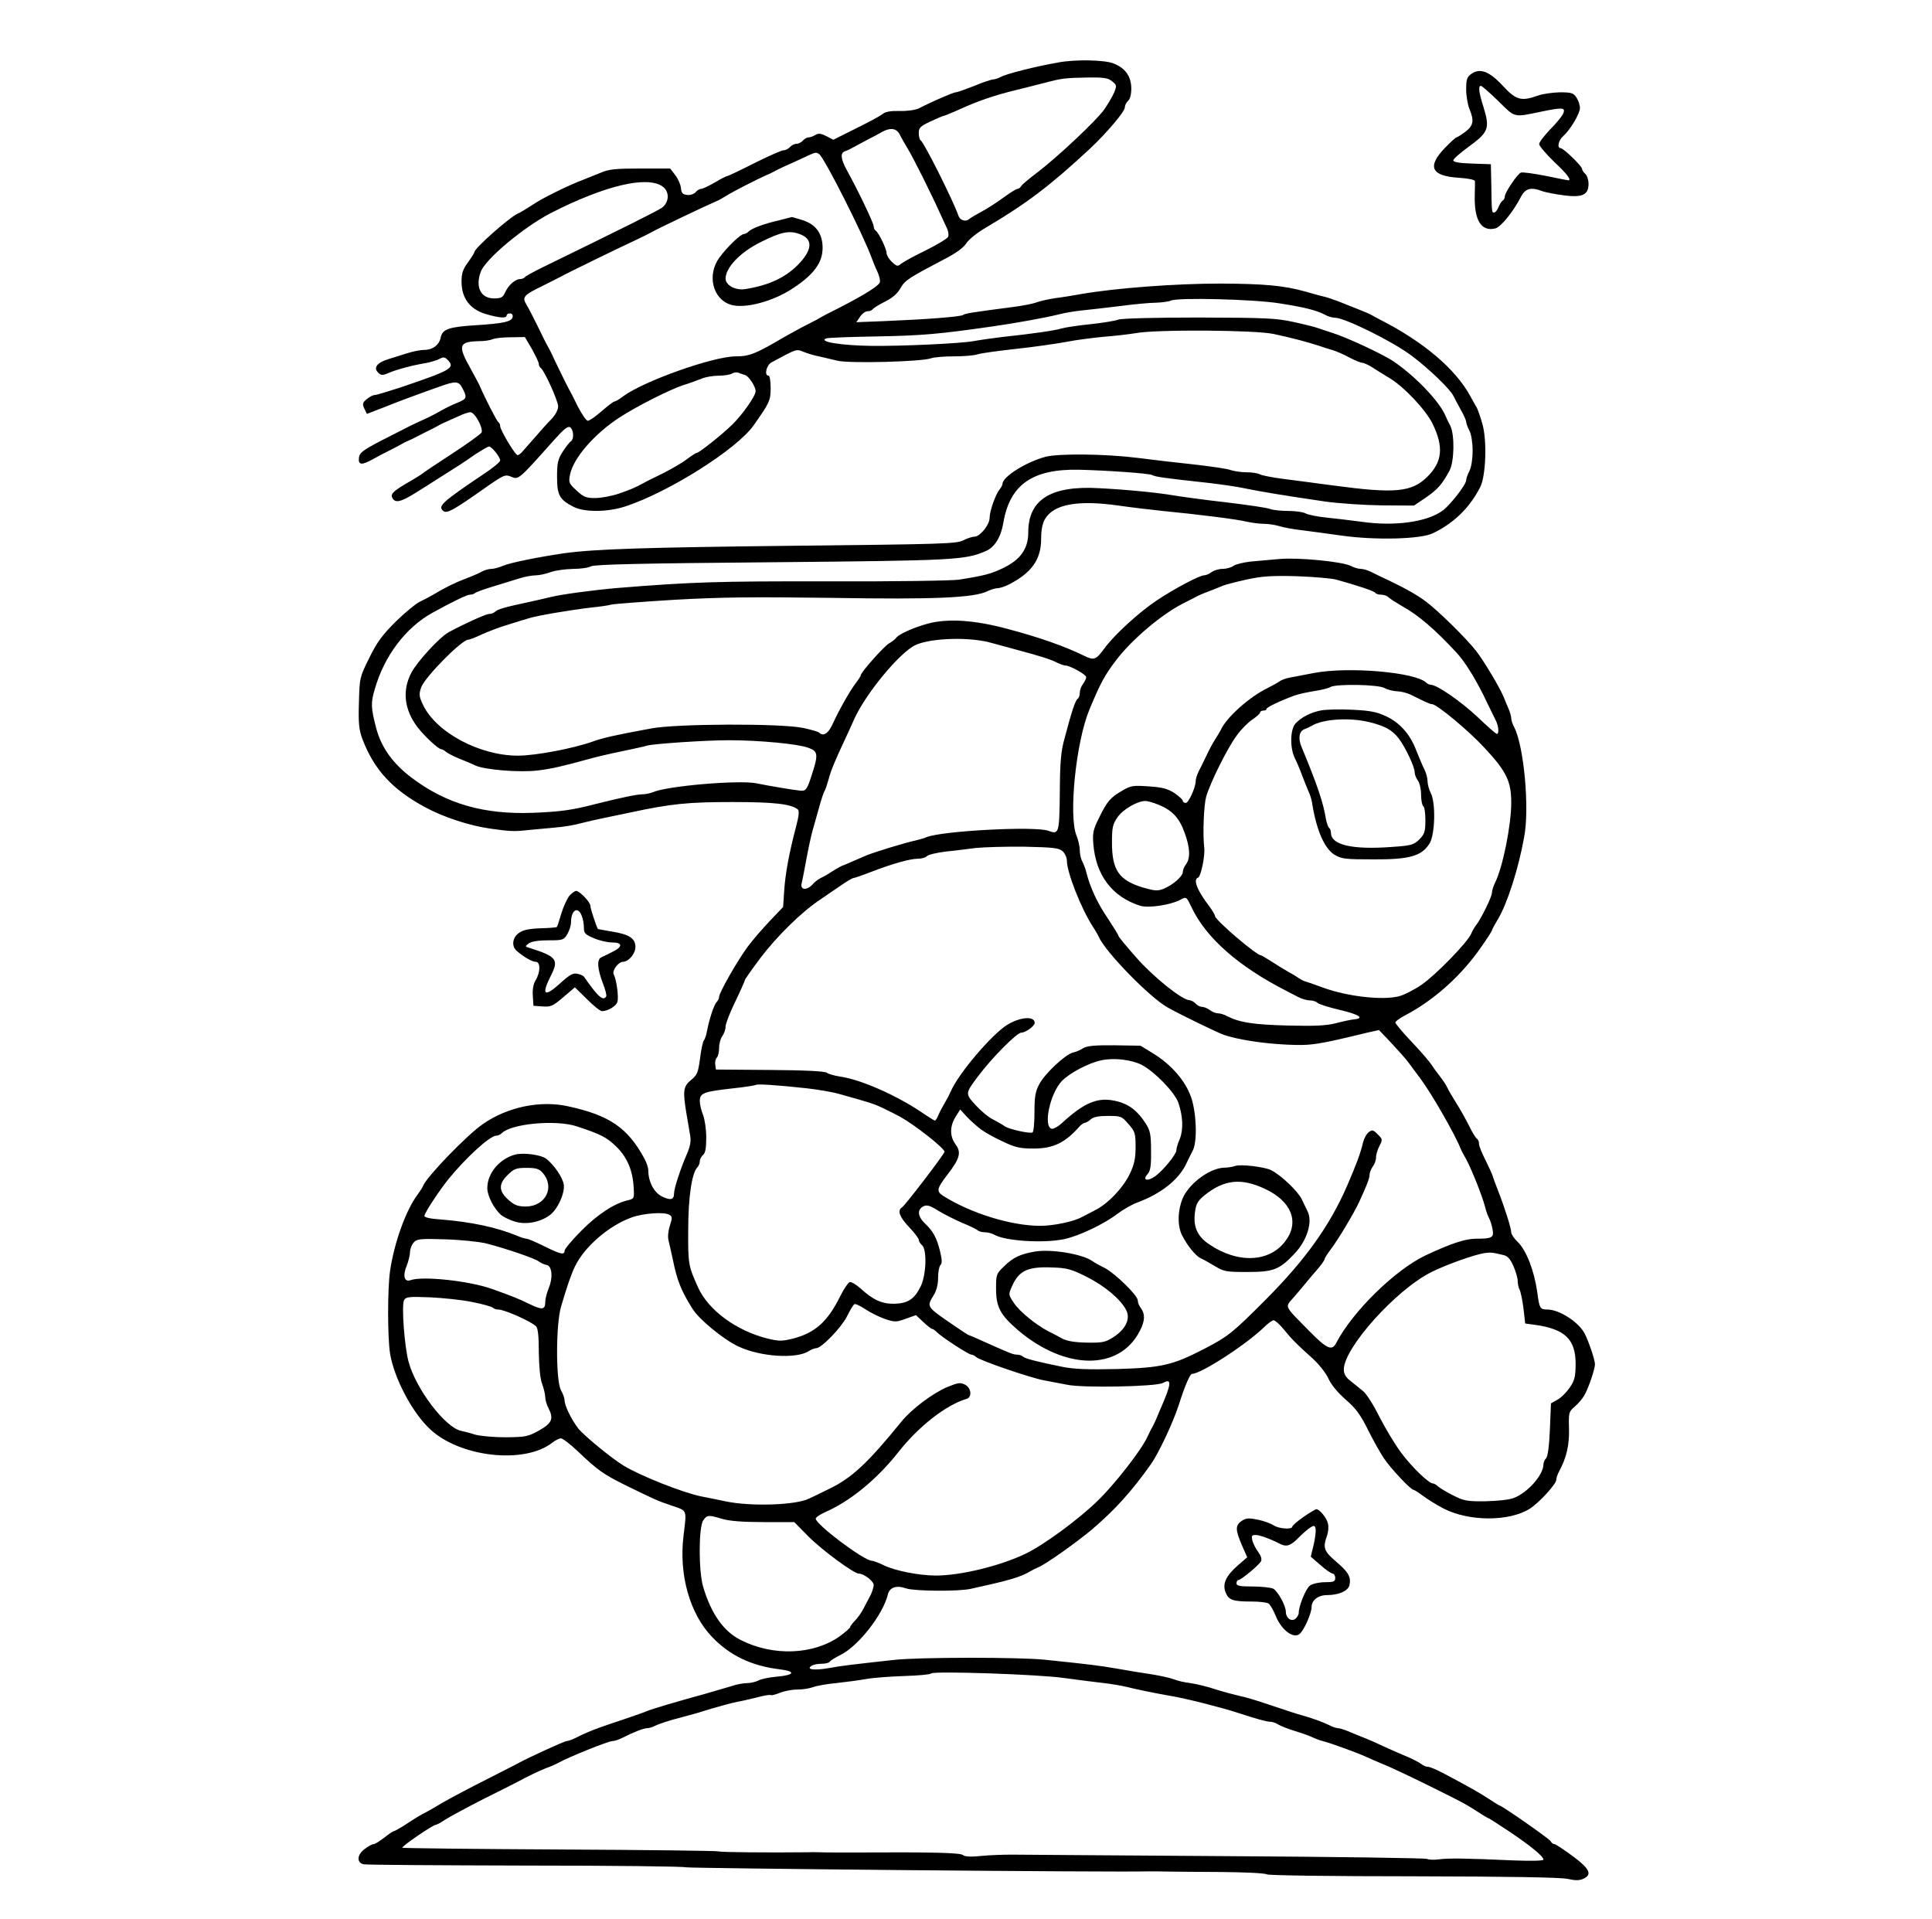 <?xml version="1.0" standalone="no"?>
<!DOCTYPE svg PUBLIC "-//W3C//DTD SVG 20010904//EN"
 "http://www.w3.org/TR/2001/REC-SVG-20010904/DTD/svg10.dtd">
<svg version="1.0" xmlns="http://www.w3.org/2000/svg"
 width="900pt" height="894pt" viewBox="0 0 900 894"
 preserveAspectRatio="xMidYMid meet">
<g transform="translate(0,894) scale(0.1,-0.1)"
fill="#000000" stroke="none">
<path d="M4930 8649 c-109 -19 -242 -53 -267 -67 -12 -6 -28 -12 -36 -12 -8 0
-48 -13 -88 -30 -41 -16 -80 -30 -87 -30 -11 0 -110 -43 -172 -75 -14 -7 -53
-13 -87 -12 -42 1 -67 -3 -80 -13 -10 -9 -66 -39 -125 -68 l-106 -53 -33 17
c-25 13 -37 14 -51 5 -10 -6 -24 -11 -32 -11 -7 0 -19 -7 -26 -15 -7 -8 -20
-15 -30 -15 -10 0 -23 -7 -30 -15 -7 -8 -20 -15 -30 -15 -9 0 -70 -27 -136
-60 -65 -33 -122 -60 -126 -60 -4 0 -30 -13 -58 -30 -28 -16 -57 -30 -64 -30
-8 0 -19 -7 -26 -16 -8 -8 -25 -14 -39 -12 -21 2 -27 9 -29 33 -2 17 -14 44
-27 60 l-23 30 -139 0 c-113 0 -147 -3 -183 -19 -25 -10 -63 -25 -85 -34 -63
-24 -166 -74 -210 -101 -63 -40 -79 -50 -95 -57 -40 -19 -200 -161 -200 -178
0 -3 -13 -25 -30 -48 -24 -33 -30 -51 -30 -92 1 -75 38 -125 110 -148 63 -19
100 -22 100 -8 0 6 7 10 16 10 9 0 14 -7 12 -17 -4 -21 -42 -30 -173 -38 -124
-8 -154 -18 -162 -57 -7 -35 -37 -58 -78 -58 -16 0 -52 -7 -80 -16 -27 -9 -68
-21 -89 -28 -50 -16 -67 -39 -45 -61 14 -14 20 -15 50 -2 37 16 112 36 174 46
22 4 50 13 62 19 18 10 25 9 38 -4 37 -38 19 -48 -223 -130 -56 -18 -108 -34
-116 -34 -8 0 -24 -8 -37 -19 -20 -16 -22 -22 -12 -44 l12 -25 78 30 c80 32
132 51 193 73 19 7 51 18 70 25 73 26 87 25 104 -8 23 -44 21 -50 -23 -68 -21
-8 -58 -26 -82 -40 -24 -14 -60 -32 -79 -40 -40 -18 -59 -27 -195 -97 -86 -45
-100 -56 -103 -79 -4 -35 13 -36 65 -7 21 12 56 30 78 41 22 11 47 24 55 29 8
5 22 12 30 15 8 3 33 15 55 27 22 11 49 25 60 30 11 6 27 14 35 19 8 4 22 11
30 14 8 4 33 15 56 25 22 11 47 19 55 19 21 0 62 -76 52 -95 -5 -8 -67 -53
-138 -99 -72 -47 -135 -89 -140 -94 -6 -5 -33 -21 -60 -37 -66 -38 -85 -54
-79 -70 12 -31 39 -26 116 23 15 9 59 37 98 62 103 65 113 71 173 113 31 20
60 37 65 37 13 0 52 -49 52 -65 0 -7 -35 -36 -78 -64 -193 -130 -214 -149
-187 -171 16 -14 47 3 193 106 90 63 95 65 124 53 34 -14 34 -14 197 169 50
56 67 69 78 61 16 -14 17 -55 3 -64 -6 -4 -23 -25 -38 -48 -23 -36 -27 -53
-27 -118 0 -86 11 -106 77 -140 51 -26 159 -25 241 2 204 67 520 267 598 378
74 105 79 115 79 174 0 31 -4 57 -10 57 -21 0 -10 49 14 62 119 64 115 63 149
49 18 -7 50 -17 72 -21 22 -5 60 -14 85 -20 52 -14 395 -5 437 11 13 5 62 9
107 9 46 0 96 4 112 10 16 5 97 16 179 25 83 9 186 24 230 32 44 9 123 19 175
24 52 4 120 12 150 17 93 18 560 15 644 -4 77 -16 163 -39 211 -55 17 -6 45
-15 63 -20 19 -6 54 -21 79 -35 25 -13 52 -24 59 -24 7 0 29 -10 48 -22 19
-13 54 -34 77 -48 68 -40 171 -149 203 -215 52 -107 45 -177 -25 -246 -73 -72
-151 -79 -434 -41 -88 12 -198 26 -243 32 -46 6 -92 15 -102 20 -10 6 -39 10
-64 10 -24 0 -57 5 -72 10 -14 6 -90 17 -168 26 -77 8 -197 22 -266 31 -152
19 -369 21 -430 5 -90 -24 -200 -93 -200 -126 0 -5 -6 -17 -13 -25 -19 -23
-47 -102 -47 -133 0 -33 -45 -88 -71 -88 -11 0 -34 -8 -52 -17 -29 -16 -101
-18 -767 -25 -716 -8 -949 -15 -1098 -36 -120 -18 -245 -43 -280 -58 -18 -8
-42 -14 -53 -14 -12 0 -33 -6 -47 -14 -15 -8 -47 -22 -72 -31 -50 -19 -97 -42
-150 -74 -19 -11 -49 -27 -66 -35 -17 -8 -67 -49 -111 -92 -63 -63 -88 -97
-123 -169 -44 -89 -45 -91 -48 -207 -3 -98 0 -126 16 -170 54 -143 140 -236
292 -318 87 -47 206 -86 305 -100 92 -13 111 -14 180 -6 28 2 82 8 120 11 39
3 93 12 120 20 28 7 75 18 105 24 30 6 87 18 125 26 190 41 271 49 475 49 197
0 274 -9 306 -34 8 -7 6 -29 -8 -82 -31 -117 -50 -218 -55 -298 l-5 -75 -62
-65 c-34 -36 -81 -90 -103 -120 -48 -65 -133 -214 -133 -233 0 -7 -5 -18 -12
-25 -12 -12 -34 -79 -45 -137 -3 -16 -9 -35 -14 -41 -5 -6 -13 -44 -18 -85 -9
-66 -13 -76 -42 -100 -37 -30 -39 -52 -20 -164 6 -33 13 -76 16 -95 5 -25 0
-50 -15 -85 -31 -72 -60 -161 -60 -184 0 -30 -17 -34 -57 -14 -36 18 -63 68
-63 121 0 12 -8 37 -18 55 -78 144 -163 202 -357 244 -128 28 -280 -3 -394
-82 -73 -49 -266 -249 -280 -289 -2 -6 -14 -24 -26 -41 -54 -72 -108 -221
-128 -355 -12 -84 -12 -308 0 -385 19 -114 102 -273 185 -351 139 -132 441
-166 571 -64 14 11 32 20 40 20 8 0 42 -26 75 -57 98 -93 120 -109 231 -164
142 -69 139 -68 212 -93 72 -25 68 -15 53 -141 -22 -182 30 -363 133 -470 83
-87 184 -135 316 -151 76 -9 69 -27 -14 -34 -35 -3 -74 -11 -86 -18 -12 -6
-35 -12 -52 -12 -17 0 -50 -6 -73 -14 -24 -7 -79 -23 -123 -36 -132 -36 -249
-71 -270 -80 -11 -5 -54 -20 -95 -34 -126 -42 -144 -49 -180 -64 -19 -8 -47
-21 -62 -29 -14 -7 -32 -13 -38 -13 -10 0 -176 -76 -220 -100 -8 -5 -76 -39
-150 -77 -74 -37 -166 -86 -205 -108 -38 -23 -77 -45 -85 -49 -17 -8 -39 -21
-97 -59 -24 -15 -45 -27 -49 -27 -3 0 -23 -13 -44 -30 -21 -16 -43 -30 -49
-30 -7 0 -25 -10 -41 -22 -37 -27 -40 -63 -7 -72 12 -3 352 -5 756 -6 403 0
738 -4 745 -8 9 -5 2012 -24 2156 -19 19 0 60 0 90 -1 30 0 142 -2 249 -2 107
-1 203 -5 212 -11 10 -5 300 -9 686 -9 453 -1 683 -5 715 -12 36 -8 54 -8 73
0 44 20 31 47 -50 107 -41 30 -79 55 -84 55 -6 0 -14 6 -18 14 -7 12 -228 166
-238 166 -2 0 -23 13 -47 29 -40 27 -104 63 -222 125 -27 14 -56 26 -64 26 -9
0 -23 6 -31 13 -9 7 -36 21 -61 32 -25 10 -74 32 -110 48 -36 17 -74 34 -85
38 -11 4 -42 17 -69 28 -27 12 -55 21 -63 21 -8 0 -27 6 -41 14 -30 15 -81 33
-127 46 -32 9 -47 14 -170 55 -44 15 -98 31 -120 35 -22 5 -71 18 -110 30 -38
13 -92 26 -120 30 -27 3 -61 11 -75 17 -14 6 -59 16 -100 23 -41 6 -115 18
-165 27 -87 15 -128 20 -340 42 -117 12 -585 12 -700 -1 -198 -22 -244 -27
-303 -38 -67 -12 -109 -7 -82 10 8 6 29 10 47 10 17 0 34 4 38 9 3 6 26 20 52
33 82 41 197 188 219 281 8 33 40 44 85 28 39 -13 242 -15 301 -2 178 39 231
54 278 82 8 5 26 14 38 19 36 15 179 117 247 174 109 93 186 178 276 305 38
54 104 196 130 276 27 86 52 144 61 145 45 1 261 142 341 222 16 15 34 28 40
28 7 0 28 -19 47 -42 38 -47 61 -70 138 -139 28 -26 60 -67 71 -92 12 -27 44
-65 79 -96 47 -40 69 -70 103 -138 24 -49 58 -109 75 -135 33 -49 126 -148
139 -148 4 0 24 -13 44 -28 20 -15 63 -42 96 -59 118 -61 306 -61 401 -1 45
29 124 115 124 136 0 8 6 26 14 40 34 64 47 121 45 198 -2 75 -1 78 28 103 17
14 38 40 46 56 19 35 47 119 47 140 0 20 -28 104 -48 143 -27 53 -118 112
-173 112 -35 0 -38 5 -48 82 -14 99 -51 195 -92 234 -16 15 -29 35 -29 43 0
19 -30 114 -60 191 -12 30 -24 63 -27 73 -3 11 -19 44 -34 75 -16 31 -29 64
-29 73 0 10 -4 20 -9 24 -6 3 -22 29 -36 58 -14 28 -41 77 -60 107 -19 30 -39
64 -44 76 -5 11 -20 33 -33 50 -13 16 -31 41 -40 55 -9 14 -50 62 -92 106 -42
44 -76 85 -76 90 0 5 19 19 43 32 137 71 268 189 360 324 26 37 47 70 47 73 0
3 12 26 28 52 44 75 95 233 122 382 26 135 -1 424 -46 512 -8 14 -14 33 -14
42 0 8 -6 30 -14 48 -8 18 -17 40 -20 48 -17 43 -90 166 -129 217 -46 59 -178
189 -236 232 -39 29 -97 62 -171 97 -30 14 -68 32 -83 40 -16 8 -37 14 -48 14
-11 0 -32 6 -47 14 -40 20 -244 40 -332 32 -41 -4 -102 -9 -135 -12 -33 -4
-68 -12 -79 -20 -11 -8 -34 -14 -51 -14 -17 0 -40 -7 -51 -15 -10 -8 -26 -15
-35 -15 -21 0 -138 -62 -219 -116 -83 -55 -198 -160 -245 -224 -40 -54 -48
-57 -92 -36 -94 46 -211 87 -358 126 -155 42 -279 50 -373 25 -69 -19 -137
-50 -148 -67 -3 -5 -18 -17 -34 -26 -25 -16 -130 -134 -130 -147 0 -4 -11 -21
-24 -38 -29 -38 -77 -124 -107 -189 -20 -45 -44 -60 -63 -41 -4 5 -38 14 -74
22 -103 22 -588 20 -707 -2 -169 -31 -230 -45 -273 -61 -89 -32 -266 -66 -350
-66 -178 0 -382 109 -442 238 -18 38 -19 48 -8 80 17 48 189 222 219 222 6 0
35 11 64 25 29 13 83 34 121 45 38 12 83 26 101 31 39 12 193 38 288 49 39 4
81 10 95 14 14 3 144 13 290 22 213 12 357 14 732 9 483 -8 668 0 730 32 15 7
35 13 45 13 10 0 35 8 54 18 105 54 149 116 149 212 0 41 6 72 18 92 40 69
152 90 342 63 63 -9 156 -20 205 -25 164 -16 349 -39 392 -50 23 -5 59 -10 80
-10 21 0 54 -5 73 -11 19 -6 67 -15 105 -19 39 -5 122 -16 185 -25 156 -22
368 -17 425 11 96 46 170 117 220 214 27 52 33 220 10 297 -9 32 -21 65 -25
73 -5 8 -19 33 -31 55 -69 127 -219 254 -424 358 -11 6 -27 14 -35 19 -8 4
-22 11 -30 14 -8 3 -46 19 -85 34 -38 16 -81 31 -95 35 -14 3 -59 15 -100 27
-100 28 -191 36 -395 37 -212 0 -488 -21 -650 -49 -33 -6 -87 -15 -120 -19
-33 -5 -71 -14 -85 -19 -14 -6 -63 -16 -110 -22 -200 -26 -222 -30 -233 -37
-13 -9 -176 -21 -370 -29 l-128 -5 17 25 c9 14 25 26 35 26 10 0 20 4 24 9 3
5 29 22 58 36 36 18 59 39 72 63 20 36 39 48 203 134 55 28 90 54 103 74 11
18 51 50 92 74 188 111 298 194 484 367 77 72 163 173 163 193 0 10 7 23 15
30 9 8 15 29 15 59 -1 55 -27 93 -82 115 -40 17 -177 20 -258 5z m251 -88 c21
-17 22 -20 9 -52 -8 -19 -29 -54 -46 -79 -38 -53 -220 -224 -314 -295 -36 -27
-69 -55 -73 -62 -4 -7 -12 -13 -18 -13 -5 0 -34 -18 -64 -40 -30 -22 -76 -52
-101 -65 -26 -14 -53 -30 -60 -36 -17 -14 -43 -5 -50 18 -22 65 -159 339 -175
349 -5 3 -9 18 -9 34 0 25 7 32 54 54 30 14 58 26 61 26 3 0 30 11 58 23 100
46 175 72 282 98 44 11 105 26 135 34 75 20 92 22 196 24 76 1 96 -2 115 -18z
m-1005 -229 c6 -4 14 -14 17 -22 4 -8 20 -37 37 -65 28 -47 108 -207 152 -305
12 -25 25 -55 31 -67 5 -12 7 -28 4 -36 -3 -7 -49 -36 -104 -63 -54 -26 -106
-55 -116 -63 -15 -13 -20 -12 -42 9 -14 13 -25 32 -25 41 0 20 -37 96 -51 105
-5 3 -9 12 -9 20 0 15 -75 171 -126 263 -28 52 -31 80 -6 87 9 3 24 10 32 15
8 5 38 20 65 35 28 14 61 32 75 40 28 15 50 17 66 6z m-360 -110 c23 -14 208
-381 244 -482 7 -19 19 -49 27 -65 8 -17 14 -39 12 -49 -4 -17 -71 -59 -194
-122 -48 -24 -66 -33 -102 -54 -10 -5 -40 -21 -68 -35 -27 -15 -63 -34 -80
-44 -136 -80 -164 -91 -228 -91 -105 0 -430 -116 -524 -186 -17 -13 -35 -24
-40 -24 -5 0 -31 -20 -60 -45 -28 -25 -57 -45 -65 -45 -7 0 -28 31 -47 68 -18
37 -37 74 -42 82 -10 18 -39 78 -69 140 -11 25 -25 52 -30 60 -5 8 -25 49 -45
90 -20 41 -44 87 -53 102 -21 34 -12 44 75 86 37 19 75 38 83 42 22 13 276
137 350 171 36 17 72 35 80 40 30 17 253 123 300 143 8 3 29 15 45 25 28 18
150 80 185 95 8 3 22 10 30 14 8 5 31 16 50 25 19 8 60 27 90 41 62 29 61 28
76 18z m-729 -151 c33 -24 31 -74 -4 -99 -24 -16 -157 -83 -561 -280 -40 -20
-75 -39 -78 -44 -3 -4 -13 -8 -22 -8 -23 -1 -54 -29 -69 -62 -11 -24 -19 -28
-52 -28 -62 0 -88 54 -61 125 22 59 201 208 325 272 252 129 450 176 522 124z
m2873 -544 c116 -18 172 -32 212 -53 14 -8 35 -14 47 -14 45 0 268 -110 357
-177 78 -58 181 -157 195 -188 5 -11 21 -40 34 -64 14 -24 25 -50 25 -56 0 -7
7 -26 15 -41 9 -17 15 -56 15 -94 0 -38 -6 -77 -15 -94 -8 -15 -15 -35 -15
-43 0 -20 -73 -114 -109 -141 -73 -54 -226 -75 -381 -52 -47 6 -119 15 -160
19 -41 4 -85 13 -97 19 -12 7 -49 12 -82 12 -33 0 -71 4 -84 9 -14 6 -105 19
-204 31 -98 11 -207 26 -243 32 -83 14 -216 27 -350 34 -225 13 -330 -53 -330
-206 0 -76 -36 -127 -117 -166 -56 -27 -86 -35 -205 -54 -31 -5 -305 -9 -610
-8 -520 1 -637 -3 -983 -31 -115 -10 -254 -29 -305 -41 -19 -5 -66 -15 -105
-24 -113 -24 -147 -34 -158 -45 -6 -6 -19 -11 -29 -11 -15 0 -116 -46 -188
-85 -42 -23 -147 -137 -174 -189 -43 -82 -33 -171 28 -252 33 -43 98 -104 112
-104 4 0 15 -6 23 -13 9 -7 36 -21 61 -31 25 -10 59 -24 75 -32 44 -20 206
-33 289 -23 66 8 114 19 241 54 28 8 95 24 150 35 55 12 109 23 120 27 34 9
274 25 380 25 140 0 322 -17 370 -35 45 -16 48 -30 18 -122 -23 -72 -28 -80
-54 -78 -31 3 -140 21 -204 34 -79 17 -419 -12 -483 -41 -13 -5 -35 -10 -50
-10 -25 0 -97 -15 -217 -45 -111 -29 -166 -36 -290 -41 -230 -9 -405 41 -567
163 -90 68 -142 142 -166 233 -24 92 -25 116 -7 177 44 157 145 290 270 359
94 52 161 84 174 84 10 0 21 4 26 9 6 4 44 18 85 30 41 13 95 29 120 37 25 8
59 14 75 14 17 0 48 7 70 15 22 8 68 14 103 15 35 0 73 5 85 12 16 9 240 14
842 19 851 8 900 10 997 52 41 17 71 65 82 132 30 177 135 251 351 247 129 -3
331 -17 343 -25 12 -8 65 -15 267 -37 50 -6 122 -16 160 -24 76 -16 194 -35
377 -62 64 -9 184 -17 266 -18 l149 -1 56 38 c55 38 74 60 109 124 23 42 25
168 4 210 -8 15 -18 35 -21 43 -26 66 -136 183 -241 255 -47 33 -221 114 -289
135 -22 7 -50 16 -63 21 -13 5 -64 18 -115 29 -83 18 -128 20 -443 21 -202 0
-362 -4 -375 -10 -13 -5 -71 -15 -129 -21 -58 -6 -118 -15 -135 -20 -32 -10
-139 -25 -270 -39 -44 -5 -107 -14 -140 -20 -61 -11 -334 -24 -480 -22 -140 2
-247 20 -205 35 8 3 116 7 240 9 203 4 279 10 530 46 106 15 245 40 310 56 30
8 80 16 110 19 30 3 109 12 175 20 66 9 143 16 170 16 28 1 59 5 70 10 33 15
389 6 505 -13z m-3482 -213 c17 -31 32 -62 32 -69 0 -8 4 -16 9 -19 16 -10 81
-153 81 -179 0 -16 -12 -39 -32 -60 -18 -18 -52 -56 -75 -83 -24 -27 -50 -57
-58 -66 -8 -10 -19 -18 -24 -18 -11 0 -81 117 -81 135 0 8 -4 16 -9 19 -7 5
-62 112 -85 166 -3 8 -24 47 -45 85 -60 107 -54 124 44 126 22 0 49 4 60 9 11
5 49 9 85 9 l65 1 33 -56z m993 -121 c17 -5 49 -53 49 -75 0 -22 -60 -108
-109 -156 -48 -47 -155 -132 -166 -132 -4 0 -24 -13 -44 -28 -20 -16 -70 -45
-111 -66 -41 -20 -82 -40 -90 -45 -44 -24 -64 -32 -119 -51 -33 -11 -82 -20
-109 -20 -41 0 -54 5 -86 35 -35 32 -38 38 -31 72 14 78 116 195 235 271 81
52 228 126 290 147 30 9 70 24 88 31 18 8 54 14 80 14 26 0 54 5 62 10 8 5 22
7 30 4 8 -4 22 -8 31 -11z m2754 -953 c95 -26 176 -53 181 -61 3 -5 15 -9 28
-9 12 0 27 -5 34 -12 7 -7 37 -26 66 -43 73 -40 151 -107 251 -215 41 -44 95
-132 141 -230 15 -30 33 -67 40 -82 16 -29 19 -71 5 -66 -5 2 -45 37 -90 80
-77 72 -187 148 -215 148 -6 0 -17 5 -22 10 -49 49 -364 76 -524 45 -47 -9
-98 -19 -115 -22 -16 -3 -37 -11 -45 -17 -8 -6 -33 -20 -55 -31 -85 -41 -193
-138 -218 -195 -4 -8 -16 -28 -27 -45 -10 -16 -29 -50 -40 -75 -12 -25 -28
-58 -36 -73 -8 -16 -14 -36 -14 -45 0 -30 -33 -102 -46 -102 -8 0 -14 4 -14
10 0 5 -18 21 -39 36 -32 20 -56 27 -120 31 -72 5 -83 4 -123 -20 -56 -32 -70
-49 -108 -126 -27 -54 -31 -71 -27 -120 11 -147 87 -248 218 -290 38 -12 140
3 186 27 30 16 29 17 54 -35 68 -143 220 -276 444 -390 11 -6 34 -18 52 -27
17 -9 42 -16 55 -16 13 0 29 -5 35 -11 7 -7 53 -21 103 -33 90 -21 118 -39 70
-44 -14 -1 -52 -9 -86 -18 -47 -12 -98 -14 -225 -11 -158 4 -224 14 -281 43
-14 8 -34 14 -45 14 -10 0 -27 7 -37 15 -11 8 -27 15 -37 15 -9 0 -22 7 -29
15 -7 8 -20 15 -29 16 -35 1 -169 109 -248 199 -46 52 -83 97 -83 101 0 4 -23
41 -50 82 -48 70 -82 144 -99 212 -4 17 -13 40 -19 52 -7 12 -12 36 -12 53 0
17 -7 47 -15 67 -38 91 -3 437 60 588 51 123 72 161 123 228 74 98 214 216
315 267 23 11 49 25 57 29 8 5 35 17 60 26 25 10 54 21 65 26 11 5 61 18 110
29 74 16 116 19 235 16 80 -3 163 -10 185 -16z m-1605 -295 c25 -7 74 -20 110
-30 109 -29 164 -46 193 -61 16 -8 34 -14 40 -14 21 0 97 -42 97 -54 0 -7 -7
-21 -15 -32 -8 -10 -15 -29 -15 -41 0 -12 -4 -25 -10 -28 -10 -6 -28 -59 -61
-185 -17 -60 -21 -110 -22 -252 -2 -191 -4 -196 -53 -178 -60 23 -498 0 -569
-30 -11 -5 -33 -11 -50 -15 -44 -9 -195 -55 -230 -70 -16 -7 -46 -20 -65 -28
-19 -9 -42 -18 -50 -21 -8 -4 -28 -15 -45 -26 -16 -11 -39 -24 -50 -29 -11 -5
-29 -18 -39 -30 -26 -29 -58 -28 -52 2 3 12 13 63 22 112 9 50 22 110 29 135
7 25 21 74 31 110 10 36 21 70 25 75 4 6 12 30 19 55 11 43 30 87 86 207 13
29 29 62 34 75 55 120 213 311 286 344 74 33 255 38 354 9z m1830 -210 c14 -8
39 -14 57 -15 17 0 46 -7 65 -16 72 -36 90 -44 99 -44 22 0 170 -123 243 -202
103 -110 126 -157 126 -256 0 -107 -40 -304 -76 -375 -8 -16 -14 -37 -14 -46
0 -18 -51 -122 -74 -151 -7 -8 -17 -26 -23 -40 -17 -40 -165 -192 -232 -238
-34 -23 -81 -47 -105 -53 -77 -19 -238 -1 -351 40 -33 12 -69 25 -80 28 -11 3
-27 11 -35 17 -8 6 -31 20 -50 30 -19 11 -54 32 -78 48 -24 15 -45 28 -48 28
-21 0 -214 165 -214 183 0 5 -12 26 -27 46 -57 74 -76 125 -52 133 13 4 33
100 29 138 -8 66 -2 200 9 240 20 67 100 228 143 285 20 28 53 61 73 74 19 13
35 27 35 32 0 5 7 9 15 9 8 0 15 3 15 8 0 7 64 38 130 62 19 7 61 16 93 21 32
5 66 13 75 19 27 15 223 12 252 -5z m-1052 -544 c62 -25 96 -61 120 -129 26
-69 28 -120 7 -148 -8 -10 -15 -26 -15 -36 0 -20 -46 -60 -89 -78 -28 -11 -41
-10 -94 5 -114 34 -147 81 -147 210 0 69 3 85 25 117 25 37 91 76 130 77 11 0
39 -8 63 -18z m-448 -216 c11 -10 20 -30 20 -44 0 -54 65 -220 120 -306 11
-16 24 -39 29 -50 33 -72 236 -280 319 -327 50 -29 229 -116 262 -128 63 -22
183 -41 295 -46 112 -5 136 -2 379 57 l50 11 55 -58 c31 -33 66 -72 79 -89 12
-16 38 -51 58 -78 52 -69 162 -261 188 -327 3 -8 10 -22 15 -30 26 -40 85
-186 100 -245 4 -17 12 -39 18 -50 6 -11 13 -34 16 -52 7 -38 -2 -43 -78 -43
-49 0 -118 -23 -235 -78 -142 -68 -339 -261 -415 -407 -20 -39 -43 -29 -123
52 -123 125 -117 112 -77 158 19 22 44 51 55 65 11 14 36 43 55 65 19 22 35
44 35 49 0 4 13 25 28 45 32 41 109 169 133 221 37 80 49 112 49 128 0 10 7
27 15 38 8 10 15 29 15 42 0 13 7 37 16 54 15 29 15 32 -8 54 -20 21 -26 22
-41 11 -10 -7 -22 -28 -27 -47 -12 -52 -32 -105 -74 -202 -81 -187 -195 -347
-385 -537 -149 -149 -169 -166 -283 -225 -145 -75 -197 -87 -403 -93 -136 -3
-198 -1 -255 10 -118 24 -174 38 -185 48 -5 5 -17 9 -27 9 -18 0 -32 6 -151
59 -37 17 -69 31 -72 31 -3 0 -34 20 -70 45 -131 90 -129 86 -95 143 13 20 20
50 20 80 0 27 5 53 11 59 8 8 8 25 -2 65 -15 62 -32 93 -71 130 -33 32 -36 63
-8 78 17 9 30 6 70 -19 27 -17 78 -42 112 -57 35 -14 67 -30 73 -35 5 -5 20
-9 33 -9 13 0 33 -5 45 -12 52 -29 229 -40 324 -20 68 14 186 70 247 117 28
21 70 45 95 54 108 40 190 104 226 178 10 21 24 50 32 65 21 41 17 173 -8 246
-26 76 -91 152 -177 205 l-59 36 -122 2 c-90 1 -127 -3 -144 -13 -12 -8 -34
-18 -49 -21 -36 -9 -132 -99 -157 -148 -18 -33 -22 -59 -22 -130 0 -49 -4 -91
-9 -94 -11 -7 -111 15 -130 29 -8 6 -32 20 -53 31 -22 10 -58 41 -82 67 -49
54 -49 54 10 133 65 87 182 205 203 205 20 0 62 31 62 45 0 34 -69 28 -130
-10 -72 -46 -225 -226 -260 -307 -6 -13 -15 -32 -22 -43 -23 -40 -28 -50 -38
-72 -5 -13 -12 -23 -15 -23 -2 0 -33 19 -68 43 -118 78 -277 148 -372 162 -27
4 -56 12 -63 18 -9 7 -100 12 -265 13 l-252 2 -3 22 c-2 12 1 27 7 33 6 6 11
27 11 47 0 19 7 44 15 54 8 11 15 31 15 44 0 13 20 65 45 116 25 52 45 97 45
101 0 3 32 49 71 101 78 103 193 216 279 273 30 21 76 52 101 69 26 18 50 32
55 32 4 0 42 13 83 29 99 38 181 61 217 61 17 0 35 5 42 12 7 7 45 16 85 21
39 4 104 12 142 17 39 4 141 7 228 6 135 -3 160 -6 177 -21z m370 -996 c60
-32 152 -127 169 -175 22 -63 24 -126 7 -169 -9 -20 -16 -44 -16 -53 0 -19
-62 -95 -100 -122 -36 -25 -60 -17 -34 11 13 15 17 37 16 108 0 77 -4 95 -25
128 -38 59 -77 89 -133 103 -87 22 -149 -2 -259 -103 -16 -15 -37 -26 -45 -25
-42 8 -9 165 47 223 36 37 125 84 183 96 59 13 142 3 190 -22z m-1565 -108
c55 -6 125 -18 155 -27 141 -39 162 -46 202 -65 24 -11 61 -30 83 -42 71 -40
205 -146 205 -162 0 -10 -183 -249 -197 -258 -24 -15 -14 -44 32 -93 25 -26
45 -53 45 -59 0 -7 7 -18 15 -25 24 -20 20 -139 -6 -192 -29 -59 -59 -79 -122
-81 -59 -1 -100 18 -159 72 -20 18 -43 31 -50 29 -7 -3 -27 -32 -43 -64 -59
-120 -117 -172 -220 -199 -53 -13 -65 -13 -120 0 -146 37 -275 132 -323 238
-45 99 -47 109 -46 267 0 154 17 267 43 293 6 6 11 19 11 28 0 9 7 22 15 29
11 9 15 32 15 82 0 38 -7 84 -15 105 -8 19 -15 49 -15 64 0 38 18 44 151 59
57 6 106 14 109 16 6 6 96 0 235 -15z m815 -192 c19 -14 65 -40 103 -57 57
-27 79 -32 142 -32 91 0 146 26 214 103 8 9 20 17 25 17 5 0 17 7 27 16 12 11
37 16 81 16 60 0 64 -2 95 -38 30 -34 33 -43 33 -106 0 -54 -6 -82 -26 -124
-31 -66 -103 -142 -164 -172 -25 -13 -52 -27 -60 -31 -37 -21 -132 -41 -194
-41 -136 0 -325 59 -453 140 -32 21 -29 34 21 99 58 75 65 104 37 141 -27 37
-27 83 0 127 l22 35 31 -34 c17 -18 47 -45 66 -59z m-1885 15 c115 -38 140
-51 185 -94 52 -51 78 -112 82 -194 3 -48 2 -50 -27 -57 -63 -14 -142 -66
-217 -142 -43 -43 -78 -85 -78 -93 0 -21 -18 -17 -95 21 -38 19 -75 35 -82 35
-7 0 -27 6 -45 14 -94 39 -213 64 -348 75 -58 4 -84 10 -83 18 4 18 65 111
110 168 81 100 195 205 225 205 8 0 19 5 26 12 44 44 251 63 347 32z m434
-413 c13 -8 13 -15 2 -49 -8 -23 -11 -53 -7 -69 4 -15 13 -57 21 -93 19 -94
38 -142 90 -225 30 -50 146 -145 215 -177 101 -48 268 -59 327 -22 12 8 28 14
35 14 25 0 117 96 143 147 14 29 30 55 35 58 5 3 28 -8 52 -24 24 -16 65 -36
91 -45 45 -15 52 -15 96 1 l48 17 34 -32 c19 -18 37 -32 41 -32 4 0 14 -7 22
-15 22 -23 149 -105 161 -105 6 0 16 -5 22 -11 16 -16 259 -99 318 -109 28 -5
75 -14 105 -20 71 -16 416 -9 447 8 43 24 41 -3 -12 -123 -7 -16 -16 -37 -19
-45 -3 -8 -10 -22 -14 -30 -5 -8 -18 -33 -28 -55 -28 -61 -154 -222 -231 -296
-88 -86 -250 -205 -333 -245 -119 -58 -305 -103 -420 -103 -78 0 -189 22 -241
47 -25 12 -51 22 -58 22 -36 0 -261 169 -261 196 0 6 19 19 43 30 116 50 242
153 342 280 94 120 224 221 318 248 26 8 22 50 -7 66 -22 11 -32 10 -81 -10
-66 -27 -167 -102 -215 -161 -159 -196 -234 -265 -339 -315 -42 -21 -84 -41
-93 -45 -62 -30 -266 -37 -385 -13 -43 9 -96 20 -118 24 -86 18 -281 95 -360
143 -56 34 -186 141 -212 174 -33 44 -63 106 -63 131 0 9 -8 31 -17 47 -24 44
-24 306 1 390 28 95 46 147 64 185 44 92 157 190 264 229 56 20 153 27 177 12z
m-854 -133 c93 -24 228 -70 245 -84 8 -6 24 -14 35 -16 27 -4 32 -57 11 -109
-9 -22 -16 -50 -16 -64 0 -36 -14 -38 -72 -10 -51 25 -81 37 -176 71 -107 38
-324 61 -379 41 -30 -11 -38 21 -18 68 8 21 15 49 15 63 0 14 8 34 17 44 15
17 30 19 148 15 71 -2 157 -11 190 -19z m4738 -54 c20 -4 32 -18 47 -51 11
-25 20 -56 20 -69 0 -14 4 -32 9 -42 5 -9 13 -48 18 -87 l8 -70 45 -6 c141
-20 190 -67 190 -184 -1 -60 -5 -76 -28 -109 -15 -22 -40 -47 -57 -56 l-30
-17 -5 -121 c-3 -77 -10 -126 -17 -134 -7 -6 -13 -20 -13 -29 0 -49 -74 -133
-139 -157 -20 -8 -78 -14 -131 -15 -85 -1 -101 2 -150 27 -30 15 -62 34 -71
42 -8 8 -19 14 -24 14 -19 0 -97 75 -147 142 -30 40 -76 117 -103 170 -26 53
-60 106 -74 117 -14 12 -41 33 -58 47 -24 18 -33 34 -33 55 0 100 243 371 407
453 69 35 202 82 248 89 30 4 39 3 88 -9z m-4803 -219 c47 -9 89 -21 95 -26 5
-5 17 -9 27 -9 28 0 152 -55 175 -78 9 -9 13 -45 13 -120 1 -67 6 -122 15
-147 8 -22 15 -50 15 -63 0 -13 7 -37 16 -53 24 -48 15 -69 -46 -103 -51 -28
-62 -30 -155 -31 -55 0 -118 6 -140 12 -22 7 -52 15 -67 18 -74 15 -212 197
-245 323 -19 71 -33 261 -21 285 8 16 21 18 121 14 62 -3 150 -12 197 -22z
m1164 -1010 c34 -10 94 -15 193 -15 l143 0 67 -68 c64 -64 211 -172 234 -172
23 0 69 -35 69 -53 0 -10 -7 -32 -15 -48 -8 -16 -23 -44 -32 -61 -9 -18 -27
-44 -40 -57 -13 -13 -23 -27 -23 -31 0 -3 -21 -22 -47 -41 -123 -88 -312 -95
-463 -18 -79 40 -136 120 -174 246 -22 72 -22 279 0 311 18 26 24 26 88 7z
m1591 -741 c61 -8 142 -19 180 -23 39 -4 90 -13 115 -19 48 -12 125 -28 205
-42 72 -12 233 -53 310 -78 89 -29 135 -42 152 -42 10 0 27 -6 38 -13 11 -7
47 -21 80 -31 33 -10 69 -23 80 -29 11 -5 33 -14 50 -18 35 -9 157 -53 200
-73 17 -8 41 -18 55 -24 60 -24 133 -59 255 -119 139 -69 147 -73 213 -115 24
-16 45 -28 47 -28 2 0 46 -28 97 -62 98 -66 158 -115 158 -130 0 -6 -56 -7
-137 -4 -224 10 -306 11 -350 5 -23 -3 -48 -2 -55 2 -8 4 -430 10 -939 13
-508 4 -955 6 -994 7 -38 0 -103 -2 -143 -6 -49 -5 -77 -4 -86 4 -13 11 -141
14 -506 12 -74 0 -146 0 -160 1 -14 0 -38 1 -55 0 -181 -2 -410 0 -416 4 -5 3
-338 7 -740 9 -402 2 -733 6 -735 8 -6 5 143 107 156 107 5 0 25 11 44 24 20
13 100 56 178 96 79 39 166 83 193 98 47 24 89 43 125 56 8 3 22 10 30 14 45
26 234 102 253 102 9 0 28 6 44 14 53 27 101 46 118 46 9 0 28 6 43 14 15 7
63 23 107 34 44 12 94 25 110 31 47 15 137 40 165 45 14 2 52 11 85 19 33 9
62 14 66 11 4 -2 23 3 43 11 19 8 55 15 80 15 25 0 57 5 73 11 15 6 64 15 108
19 44 5 107 13 140 19 33 6 113 12 178 14 64 2 121 7 125 12 12 12 497 -4 617
-21z"/>
<path d="M3630 7914 c-70 -16 -127 -37 -142 -52 -7 -7 -17 -12 -22 -12 -16 0
-79 -61 -115 -110 -58 -80 -32 -192 52 -219 64 -21 198 14 292 77 96 63 137
119 137 187 0 66 -30 109 -92 129 -27 9 -50 15 -52 15 -2 -1 -28 -7 -58 -15z
m97 -65 c58 -22 58 -68 1 -131 -63 -69 -143 -107 -259 -125 -44 -6 -89 19 -89
49 0 51 67 122 161 169 97 49 136 57 186 38z"/>
<path d="M6155 5631 c-49 -9 -93 -32 -120 -61 -25 -28 -27 -113 -3 -162 9 -18
24 -53 33 -78 9 -25 23 -58 30 -75 8 -16 16 -43 18 -60 20 -123 57 -207 103
-236 34 -20 49 -22 183 -22 169 -1 225 16 261 75 25 42 29 189 5 234 -8 16
-15 41 -15 56 0 14 -7 39 -15 55 -8 15 -24 54 -37 86 -29 77 -76 130 -142 161
-43 20 -73 26 -157 30 -57 3 -122 1 -144 -3z m225 -55 c73 -18 106 -37 137
-77 31 -42 73 -131 73 -156 0 -11 7 -28 15 -39 8 -10 15 -40 15 -66 0 -26 5
-50 10 -53 6 -3 10 -33 10 -66 0 -53 -4 -64 -28 -89 -26 -25 -37 -29 -127 -35
-185 -14 -285 9 -285 66 0 10 -4 20 -9 23 -4 3 -11 23 -15 44 -11 71 -39 155
-113 333 -17 41 -11 74 15 83 9 3 24 10 32 15 53 32 177 40 270 17z"/>
<path d="M5754 3509 c-11 -4 -33 -8 -50 -8 -74 -2 -179 -84 -201 -160 -18 -56
-16 -116 3 -154 25 -50 64 -97 87 -108 12 -5 42 -22 67 -37 41 -25 53 -27 150
-27 123 0 150 11 220 85 59 62 86 149 61 198 -4 9 -16 34 -27 56 -18 37 -95
111 -142 135 -30 16 -145 29 -168 20z m139 -107 c122 -57 161 -152 97 -240
-74 -103 -224 -110 -360 -16 -53 36 -73 82 -63 150 5 37 13 51 45 77 91 73
171 81 281 29z"/>
<path d="M4820 3110 c-69 -12 -101 -28 -142 -68 -37 -35 -38 -39 -38 -105 0
-85 20 -122 101 -192 222 -189 474 -191 569 -4 24 46 25 78 5 105 -8 10 -15
27 -15 37 0 23 -107 127 -156 152 -21 10 -46 24 -54 30 -47 34 -193 58 -270
45z m243 -118 c85 -43 157 -104 183 -154 21 -40 -1 -88 -57 -125 -39 -25 -50
-28 -125 -27 -57 1 -93 7 -116 19 -18 10 -46 25 -63 33 -58 30 -136 93 -162
133 -26 39 -26 39 -8 79 32 72 74 91 188 86 68 -2 88 -8 160 -44z"/>
<path d="M2400 3562 c-74 -20 -130 -88 -130 -156 0 -37 32 -98 66 -127 11 -8
38 -22 62 -29 50 -16 117 -4 162 29 38 27 73 105 66 145 -7 35 -46 91 -82 119
-24 18 -106 29 -144 19z m127 -84 c60 -67 15 -157 -77 -158 -36 0 -53 6 -78
28 -49 42 -51 75 -9 117 31 31 41 35 89 35 44 0 59 -4 75 -22z"/>
<path d="M6853 8595 c-19 -13 -23 -26 -23 -71 0 -30 7 -71 15 -91 23 -55 19
-78 -19 -107 -19 -14 -38 -26 -41 -26 -4 0 -29 -23 -56 -51 -82 -86 -61 -129
66 -137 45 -3 75 -9 76 -16 0 -6 0 -36 -1 -67 -3 -116 31 -169 96 -153 26 7
83 77 119 147 21 40 47 47 101 26 16 -5 60 -14 99 -19 87 -11 115 2 115 54 0
18 -7 39 -15 46 -8 7 -15 17 -15 23 0 13 -87 97 -100 97 -18 0 -10 37 12 56
33 29 78 105 78 131 0 13 -7 35 -16 48 -14 22 -23 25 -78 25 -33 -1 -79 -7
-101 -15 -78 -28 -102 -22 -164 45 -63 68 -107 85 -148 55z m127 -126 c80 -79
69 -76 200 -49 97 20 111 19 104 -4 -3 -12 -30 -46 -60 -76 -30 -31 -54 -63
-54 -71 0 -9 32 -46 70 -83 60 -56 82 -86 66 -86 -2 0 -50 9 -106 21 -57 11
-108 18 -115 15 -16 -6 -75 -93 -75 -111 0 -8 -5 -17 -11 -20 -5 -4 -14 -18
-19 -31 -5 -13 -14 -24 -20 -24 -11 0 -11 0 -13 135 l-2 90 -87 3 c-61 2 -88
7 -88 15 0 7 34 36 75 66 89 65 96 84 66 181 -22 70 -26 100 -12 100 4 0 41
-32 81 -71z"/>
<path d="M2653 4768 c-11 -13 -28 -50 -38 -83 -10 -33 -19 -62 -21 -63 -1 -2
-36 -5 -77 -6 -54 -2 -81 -8 -100 -22 -31 -22 -35 -63 -9 -84 32 -28 71 -50
87 -50 24 0 23 -50 -1 -88 -9 -14 -14 -41 -12 -70 l3 -47 43 -3 c38 -3 48 2
96 43 l54 46 56 -55 c31 -31 62 -56 70 -56 27 0 66 23 72 43 7 22 -4 104 -17
128 -9 17 21 59 44 59 26 1 57 38 57 69 0 40 -29 59 -111 72 -35 6 -64 11 -64
12 -10 19 -35 97 -35 108 0 17 -50 69 -66 69 -6 0 -20 -10 -31 -22z m57 -94
c6 -14 10 -39 10 -55 0 -26 6 -32 46 -49 25 -11 63 -20 85 -20 50 0 51 -20 2
-44 -21 -10 -45 -22 -53 -26 -20 -10 -17 -53 8 -119 12 -30 19 -58 16 -62 -14
-24 -38 -3 -104 92 -3 4 -16 10 -30 13 -20 5 -36 -4 -79 -43 -76 -69 -91 -57
-44 36 37 73 26 88 -102 128 -20 6 -20 7 -1 21 13 9 45 14 91 14 67 0 71 1 88
29 9 16 17 40 17 54 0 58 32 78 50 31z"/>
<path d="M6072 1874 c-29 -20 -52 -41 -52 -45 0 -15 -64 -10 -87 6 -12 8 -44
20 -72 26 -44 9 -56 8 -76 -5 -31 -21 -31 -41 0 -113 l25 -57 -44 -38 c-56
-49 -73 -87 -56 -127 14 -34 33 -41 120 -41 36 0 71 -4 79 -9 8 -5 24 -33 36
-63 27 -63 81 -102 109 -79 21 17 56 97 56 126 0 31 31 55 72 55 54 0 97 19
104 45 9 38 -4 62 -62 111 -57 49 -62 64 -43 119 7 18 9 44 5 59 -6 26 -39 66
-54 66 -4 0 -31 -16 -60 -36z m47 -132 l-13 -53 45 -39 c24 -22 50 -39 57 -40
6 0 12 -9 12 -20 0 -17 -7 -20 -48 -20 -26 0 -57 -7 -69 -15 -19 -13 -53 -95
-53 -128 0 -8 -7 -20 -15 -27 -19 -16 -45 3 -45 32 0 28 -37 96 -59 108 -11 5
-54 10 -95 10 -61 0 -76 3 -76 15 0 8 4 15 9 15 12 0 94 68 105 87 5 10 1 24
-12 43 -12 15 -24 40 -28 54 -5 22 -3 26 15 26 18 0 66 -17 113 -41 31 -16 50
-10 88 29 20 20 45 42 56 48 16 10 20 8 23 -10 1 -11 -3 -45 -10 -74z"/>
</g>
</svg>
